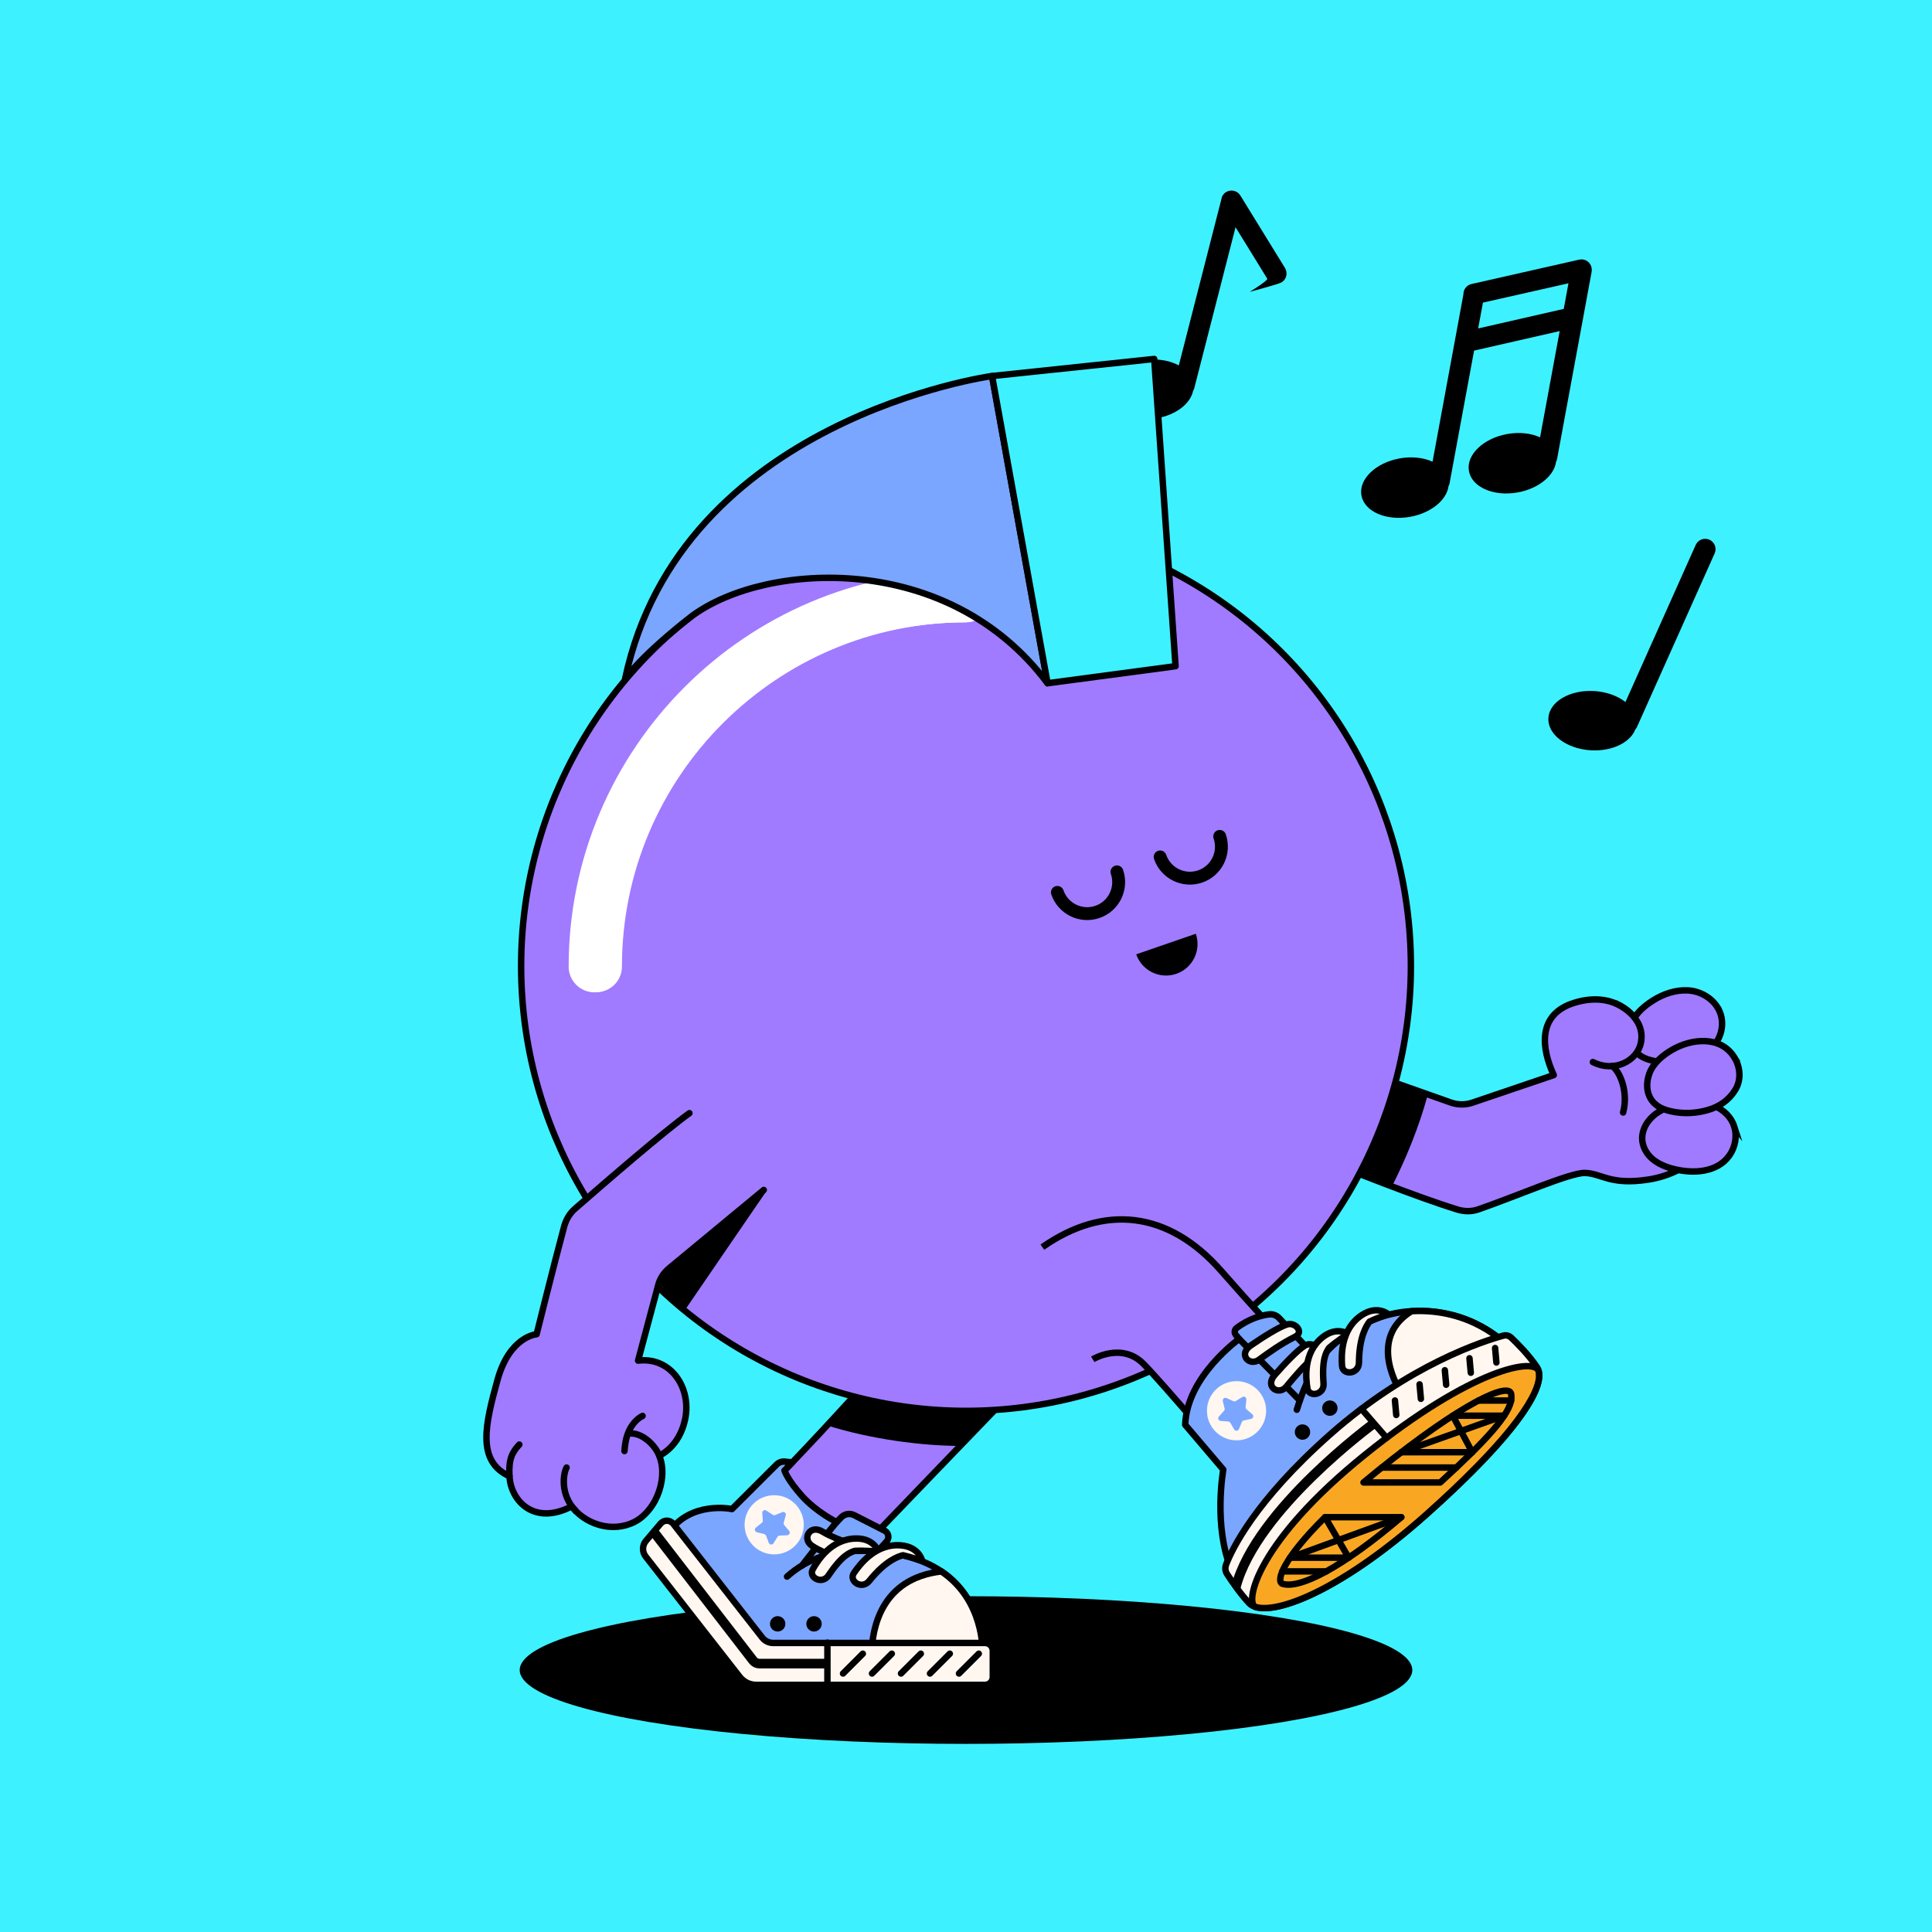 <?xml version="1.0" encoding="UTF-8"?>
<svg xmlns="http://www.w3.org/2000/svg" viewBox="0 0 600 600">
<rect x="0" y="0" width="600" height="600" fill="#333333" stroke="none"/>
<svg id="uuid-b5df70f2-f26b-4cc4-9992-c02ca3e1ffe7" data-name="BACKGROUND" xmlns="http://www.w3.org/2000/svg" viewBox="0 0 600 600"><defs><style>
      .uuid-b49e1da8-89ab-4517-8063-4eac3fbcc068 {
        fill: #3ef1ff;
      }
    </style></defs><rect class="uuid-b49e1da8-89ab-4517-8063-4eac3fbcc068" x="-1" y="-1" width="602" height="602"/></svg>
<svg id="uuid-f15a017f-0e3f-4048-b7dc-9de2c27f1429" data-name="BODY" xmlns="http://www.w3.org/2000/svg" viewBox="0 0 600 600"><defs><style>
      .uuid-168f014a-da8e-4a4a-a17b-b4c761eee567 {
        fill: #fff;
      }

      .uuid-6dd09b89-221c-4a5d-a295-7f6bf4aca76b, .uuid-f0353f8a-5fb2-429a-9857-1825cf43f539, .uuid-45f9cea2-2ee0-4fc6-912f-4bd84051a339, .uuid-7174ee98-898f-4102-bb4e-2dc0b53af4a3, .uuid-8849dfc3-face-4699-b259-b17476a0b974 {
        stroke: #000;
        stroke-width: 2px;
      }

      .uuid-6dd09b89-221c-4a5d-a295-7f6bf4aca76b, .uuid-f0353f8a-5fb2-429a-9857-1825cf43f539, .uuid-7174ee98-898f-4102-bb4e-2dc0b53af4a3, .uuid-8849dfc3-face-4699-b259-b17476a0b974 {
        fill: #a07bff;
      }

      .uuid-6dd09b89-221c-4a5d-a295-7f6bf4aca76b, .uuid-7174ee98-898f-4102-bb4e-2dc0b53af4a3 {
        stroke-miterlimit: 10;
      }

      .uuid-f0353f8a-5fb2-429a-9857-1825cf43f539, .uuid-45f9cea2-2ee0-4fc6-912f-4bd84051a339, .uuid-7174ee98-898f-4102-bb4e-2dc0b53af4a3 {
        stroke-linecap: round;
      }

      .uuid-f0353f8a-5fb2-429a-9857-1825cf43f539, .uuid-45f9cea2-2ee0-4fc6-912f-4bd84051a339, .uuid-8849dfc3-face-4699-b259-b17476a0b974 {
        stroke-linejoin: round;
      }

      .uuid-45f9cea2-2ee0-4fc6-912f-4bd84051a339 {
        fill: none;
      }
    </style></defs><ellipse cx="300" cy="518.65" rx="138.6" ry="22.93"/><g><path class="uuid-6dd09b89-221c-4a5d-a295-7f6bf4aca76b" d="m319.36,427.14c-1.16,1.05-54.95,57-54.95,57,0,0,21.51-1.95,31.74,10.62,10.23,12.57,7.26,23.89,7.26,23.89h-66.9s-28.69-36.17-28.69-36.17c0,0,3.74-13.4,20.44-10.59,20.9-19.38,55.52-59.13,55.52-59.13l35.59,14.38Z"/><path d="m283.78,412.76l31.28,12.64-3.24,9.5c-2.93,3.03-9.76,10.12-13.64,14.14-11.92,0-27.98-2.13-41.33-6.37,13.95-15.1,26.93-29.92,26.93-29.92Z"/></g><g><path class="uuid-f0353f8a-5fb2-429a-9857-1825cf43f539" d="m409.81,359.6c9.2,3.77,29.89,12.05,42.79,16.03,2.11.65,4.41.69,6.5-.04,11.79-4.08,28.47-11.39,33.03-11.32,5.25.08,7.8,3.93,19.88,2.04,13.36-2.1,22.43-11.99,20.93-23.3-4.21-43.28-25.18-26.79-25.18-26.79,0,0-5.84-8.75-18.76-4.82-11.83,3.6-10.2,14.44-6.47,22.47l-25.29,8.58c-2.14.72-4.45.71-6.59-.02l-35.7-12.61"/><path class="uuid-7174ee98-898f-4102-bb4e-2dc0b53af4a3" d="m533.36,312.82c2.5,3.94,1.62,9.14-1.57,12.4-2.47,2.53-5.88,3.88-9.32,4.4-2.8.43-5.7.42-8.49-.08-2.14-.39-4.29-1.1-5.79-2.75-1.66-1.83-2.27-4.46-1.98-6.87.51-4.17,3.84-7.14,7.22-9.26,3.17-1.98,6.86-3.26,10.64-3.09,3.8.18,7.36,2.19,9.3,5.24Z"/><path class="uuid-7174ee98-898f-4102-bb4e-2dc0b53af4a3" d="m538.57,349.84c.97,3.03.32,6.43-1.5,9.01-3.77,5.33-11.17,5.65-16.96,4.27-3.31-.79-6.69-2.21-8.67-5.13-3.13-4.61-.82-9.79,3.48-12.56,2.58-1.66,5.61-2.67,8.63-3.14,5.73-.89,13.1,1.51,15.03,7.56Z"/><path class="uuid-7174ee98-898f-4102-bb4e-2dc0b53af4a3" d="m538.71,328.53c1.8,2.99,2.06,6.89.22,9.9-1.95,3.2-4.94,5.25-8.49,6.28-3.66,1.07-7.64,1.27-11.4.44-2.25-.5-4.53-1.38-5.96-3.28-1.86-2.47-1.89-5.68-.85-8.49,1.2-3.24,4.17-5.69,7.09-7.37,6.15-3.56,15.21-4.43,19.39,2.52Z"/><path class="uuid-7174ee98-898f-4102-bb4e-2dc0b53af4a3" d="m501.85,311.68s9.27,3.84,7.77,12.02c-1.04,5.68-8.17,9.55-14.94,6.13"/><path class="uuid-45f9cea2-2ee0-4fc6-912f-4bd84051a339" d="m500.67,331.08c2.41,1.63,5.11,8.04,3.4,14.42"/><path d="m443.44,339.88c-2.88,10.58-6.94,20.23-11.17,28.59-10.17-3.78-21.16-9.53-27-11.93l11.83-26.02,26.35,9.36Z"/></g><g><circle class="uuid-6dd09b89-221c-4a5d-a295-7f6bf4aca76b" cx="300" cy="300" r="138.16"/><path class="uuid-168f014a-da8e-4a4a-a17b-b4c761eee567" d="m184.58,308.17c-4.41,0-7.98-3.57-7.98-7.98,0-67.74,55.11-122.86,122.86-122.86,4.41,0,7.98,3.57,7.98,7.98s-3.57,7.98-7.98,7.98c-58.94,0-106.9,47.95-106.9,106.9,0,4.41-3.57,7.98-7.98,7.98Z"/></g><path class="uuid-45f9cea2-2ee0-4fc6-912f-4bd84051a339" d="m264.41,484.14c-4.06.49-11.49,1.36-17.85,7.23"/><path class="uuid-168f014a-da8e-4a4a-a17b-b4c761eee567" d="m185.17,308.14c-4.41,0-7.98-3.57-7.98-7.98,0-67.74,55.11-122.86,122.86-122.86,4.41,0,7.98,3.57,7.98,7.98s-3.57,7.98-7.98,7.98c-58.94,0-106.9,47.95-106.9,106.9,0,4.41-3.57,7.98-7.98,7.98Z"/><path d="m203.75,397.46l34.2-27.46-24.86,36.3c-6.73-5.1-3.66-2.61-9.34-8.83Z"/><path class="uuid-8849dfc3-face-4699-b259-b17476a0b974" d="m323.72,387.31c19.14-13.4,39.15-11.3,55.52,7.36,19.6,22.35,30.57,33.06,30.57,33.06,0,0,10.74-19.34,34.77-17.5,18.26,1.4,24.84,14.43,24.84,14.43,0,0,6.21,8.82-22.45,33.5-28.66,24.68-54.93,40.92-61.14,29.46-6.21-11.46-2.82-32.1-2.82-32.1,0,0-22.02-26.09-27.94-32.01-6.79-6.79-15.71-1.36-15.71-1.36"/><path class="uuid-6dd09b89-221c-4a5d-a295-7f6bf4aca76b" d="m446.97,458.17c-25.89,22.29-49.82,37.69-58.79,32.02-9.77-7.44,26.84-38.54,44.88-52.7,18.04-14.16,32.17-17.82,36.36-12.81,0,0,6.21,8.82-22.45,33.5Z"/><path class="uuid-45f9cea2-2ee0-4fc6-912f-4bd84051a339" d="m409.81,427.74c-1.89,2.86-4.55,10.38-4.55,10.38"/><g><path class="uuid-f0353f8a-5fb2-429a-9857-1825cf43f539" d="m214.11,345.7c-8.05,5.83-25.34,20.79-35.52,29.67-1.67,1.45-2.82,3.41-3.39,5.55-3.14,11.67-8.55,33.44-8.55,33.44,0,0-8.42.58-12.19,14.35-3.64,13.3-6.64,25.06,3.77,29.75.35,7.47,7.51,15.45,19.2,9.41.14-.06,1.32,1.32,1.44,1.45,2.64,2.7,6.36,4.45,10.13,4.81,3.65.36,7.61-.67,10.43-3.08,3.29-2.81,5.4-6.94,6.05-11.2.4-2.61.26-5.31-.75-7.78,0,0,6.2-2.51,8.05-11.34,1.99-9.49-4.22-19.42-14.62-18.18l6.17-23.11c.51-2.2,1.74-4.16,3.49-5.59l29.38-24.3"/><path class="uuid-45f9cea2-2ee0-4fc6-912f-4bd84051a339" d="m204.73,452.06c-1.37-3.47-5.39-7.08-9-6.88"/><path class="uuid-45f9cea2-2ee0-4fc6-912f-4bd84051a339" d="m178.86,469.3c-5.16-5.27-3.82-11.97-2.9-13.54"/><path class="uuid-45f9cea2-2ee0-4fc6-912f-4bd84051a339" d="m158.22,458.45c-.27-5.22.73-7.32,3.06-9.83"/><path class="uuid-45f9cea2-2ee0-4fc6-912f-4bd84051a339" d="m193.93,450.63c.14-2.07.48-4.16,1.32-6.06.85-1.95,2.36-3.88,4.31-4.85"/></g></svg>
<svg id="uuid-783ed389-68eb-43cd-8772-5f49b9e71529" data-name="BODY" xmlns="http://www.w3.org/2000/svg" viewBox="0 0 600 600"><defs><style>
      .uuid-f7dbff45-408d-444d-ade6-4633d32cb1f2 {
        fill: none;
        stroke: #000;
        stroke-linecap: round;
        stroke-linejoin: round;
        stroke-width: 4px;
      }
    </style></defs><g id="uuid-4bc92f06-c84b-4f7f-af09-c2014f1ce8f9" data-name="mouth"><path d="m371.37,289.99c1.76,5.11-.95,10.68-6.06,12.44s-10.68-.95-12.44-6.06l18.49-6.38Z"/></g><g id="uuid-285df2d9-fba6-4a75-9123-94e1b459206d" data-name="eye L"><path class="uuid-f7dbff45-408d-444d-ade6-4633d32cb1f2" d="m346.88,270.76c1.76,5.11-.95,10.68-6.06,12.44s-10.68-.95-12.44-6.06"/></g><g id="uuid-a97f4a4e-8c90-4af2-892b-9ce222650c5a" data-name="eye R"><path class="uuid-f7dbff45-408d-444d-ade6-4633d32cb1f2" d="m378.79,259.75c1.76,5.11-.95,10.68-6.06,12.44-5.11,1.76-10.68-.95-12.44-6.06"/></g></svg>
<svg id="uuid-9d1e8aa9-c04a-46e9-b3c3-01823dd59a59" data-name="BACKGROUND" xmlns="http://www.w3.org/2000/svg" viewBox="0 0 600 600"><defs><style>
      .uuid-b5c36b33-7bcc-4de6-9bcc-b09b8a2016f6, .uuid-660c04b4-fa82-4422-b1ba-a2c1dd7e0159 {
        fill: #7aa6ff;
      }

      .uuid-b5c36b33-7bcc-4de6-9bcc-b09b8a2016f6, .uuid-41032fe0-d2fe-461a-b8c6-491b03ab54be, .uuid-8460c441-7e92-40ce-bb73-f11f0dcaf042, .uuid-8971ef88-c9ee-424d-b142-c3a328f2a790, .uuid-9210ebd9-abde-4e8b-b154-3bb591c63759 {
        stroke: #000;
        stroke-linejoin: round;
      }

      .uuid-b5c36b33-7bcc-4de6-9bcc-b09b8a2016f6, .uuid-8460c441-7e92-40ce-bb73-f11f0dcaf042, .uuid-8971ef88-c9ee-424d-b142-c3a328f2a790, .uuid-9210ebd9-abde-4e8b-b154-3bb591c63759 {
        stroke-linecap: round;
        stroke-width: 2px;
      }

      .uuid-f649728e-69c6-4a97-a0f0-388adbfc0e12, .uuid-8460c441-7e92-40ce-bb73-f11f0dcaf042 {
        fill: #fff7f0;
      }

      .uuid-41032fe0-d2fe-461a-b8c6-491b03ab54be {
        stroke-width: 3px;
      }

      .uuid-41032fe0-d2fe-461a-b8c6-491b03ab54be, .uuid-8971ef88-c9ee-424d-b142-c3a328f2a790 {
        fill: none;
      }

      .uuid-9210ebd9-abde-4e8b-b154-3bb591c63759 {
        fill: #f9a723;
      }
    </style></defs><g id="uuid-3ff62dab-83dd-4bd0-b5a2-51453336e98e" data-name="uuid-09b8933c-635f-4dcd-977d-7eb4fc105aa8"><g><g><path class="uuid-b5c36b33-7bcc-4de6-9bcc-b09b8a2016f6" d="m241.22,454.8l-13.89,13.85s-12.85-2.78-19.77,7.48l29.07,36.91h68.51s.65-17.01-14.04-25.82c-8.29-5.06-18.57-5.38-18.57-5.38l2.79-3.09c.96-1.06.66-2.75-.62-3.4-2.53-1.29-6.47-3.3-9.42-4.8-1.34-.68-2.97-.41-4.02.67l-1.42,1.47s-6.22-3.03-10.77-8.09c-4.55-5.06-5.44-7.92-5.44-7.92l2.43-2.53-2.37-.23c-.91-.09-1.81.23-2.46.88h0Z"/><path class="uuid-8971ef88-c9ee-424d-b142-c3a328f2a790" d="m244.42,489.63c5.92-5.31,14.38-9.03,28.11-7.79"/><path class="uuid-8460c441-7e92-40ce-bb73-f11f0dcaf042" d="m305.14,513.04s.61-16.03-12.79-25.02c-19.07,2.22-21.4,18.25-21.65,25.02h34.44Z"/><path class="uuid-8971ef88-c9ee-424d-b142-c3a328f2a790" d="m259.84,472.69c-3.71,4.36-10.76,13.48-10.76,13.48"/><g><circle cx="241.51" cy="504.3" r="2.39"/><circle cx="252.8" cy="504.3" r="2.39"/></g><g><path class="uuid-8460c441-7e92-40ce-bb73-f11f0dcaf042" d="m261.71,478.55s-3.86-1.4-6.22-2.86c-3.94-2.43-6.53,2.16-3.35,4.35,2.2,1.51,5.38,2.69,5.38,2.69l4.19-4.18Z"/><path class="uuid-8460c441-7e92-40ce-bb73-f11f0dcaf042" d="m272.79,481.86s-1.22-4.06-6.78-4.06c-7.86,0-12.12,6.94-13.58,9.53-1.46,2.58,2.88,4.92,4.88,1.92,4.3-6.42,6.78-7.15,8.16-7.61,3.05-.17,7.32.21,7.32.21h0Z"/><path class="uuid-8460c441-7e92-40ce-bb73-f11f0dcaf042" d="m286.4,484.77s-.85-4.3-6.5-4.83c-7.98-.74-12.97,6.03-14.7,8.56-1.73,2.53,2.45,5.35,4.77,2.44,4.98-6.23,9.01-7.6,10.46-7.94,1.97.42,5.97,1.76,5.97,1.76h0Z"/></g><g><circle class="uuid-f649728e-69c6-4a97-a0f0-388adbfc0e12" cx="240.43" cy="473.54" r="9.19"/><path class="uuid-660c04b4-fa82-4422-b1ba-a2c1dd7e0159" d="m244.02,470.6l-.63,2.28c-.07.26-.01.54.16.74l1.52,1.81c.44.52.09,1.32-.59,1.35l-2.36.11c-.27.01-.52.16-.66.39l-1.25,2.01c-.36.58-1.22.49-1.46-.14l-.83-2.22c-.1-.25-.31-.44-.57-.51l-2.3-.57c-.66-.16-.84-1.01-.31-1.44l1.85-1.48c.21-.17.33-.43.31-.7l-.17-2.36c-.05-.68.7-1.12,1.27-.74l1.98,1.3c.23.15.51.18.76.08l2.19-.89c.63-.26,1.28.32,1.1.98h0Z"/></g><path class="uuid-8460c441-7e92-40ce-bb73-f11f0dcaf042" d="m236.72,508.58l-27.63-35.34c-.99-1.27-2.89-1.3-3.93-.08l-4.54,5.35c-1.19,1.4-1.23,3.44-.1,4.88l29.22,37.38c1.22,1.56,3.1,2.48,5.08,2.48h71.09c1.33,0,2.41-1.08,2.41-2.41v-8.19c0-1.33-1.08-2.41-2.41-2.41h-65.78c-1.34,0-2.6-.62-3.42-1.67h0Z"/><line class="uuid-8971ef88-c9ee-424d-b142-c3a328f2a790" x1="256.96" y1="510.14" x2="256.96" y2="523.15"/><g><line class="uuid-8971ef88-c9ee-424d-b142-c3a328f2a790" x1="261.81" y1="519.72" x2="267.96" y2="513.57"/><line class="uuid-8971ef88-c9ee-424d-b142-c3a328f2a790" x1="270.81" y1="519.72" x2="276.96" y2="513.57"/><line class="uuid-8971ef88-c9ee-424d-b142-c3a328f2a790" x1="279.82" y1="519.72" x2="285.97" y2="513.57"/><line class="uuid-8971ef88-c9ee-424d-b142-c3a328f2a790" x1="297.82" y1="519.72" x2="303.97" y2="513.57"/><line class="uuid-8971ef88-c9ee-424d-b142-c3a328f2a790" x1="288.82" y1="519.72" x2="294.97" y2="513.57"/></g><path class="uuid-41032fe0-d2fe-461a-b8c6-491b03ab54be" d="m256.96,516.65h-21.1c-.79,0-1.53-.37-2.01-.99l-30.83-39.95"/></g><g><path class="uuid-b5c36b33-7bcc-4de6-9bcc-b09b8a2016f6" d="m368.09,442.51l11.81,13.89s-3.17,17.71,2.54,31.11c0,0,5.33-16.06,31.48-39.12,26.16-23.06,53.73-30.88,53.73-30.88,0,0-10.6-11.39-29.3-10.31-18.7,1.08-28.7,15.35-28.7,15.35l-12.42-13.22c-.8-.85-1.95-1.29-3.1-1.14-2.22.27-6.08,1.2-10.09,4.24-.66.5-.78,1.46-.26,2.11l1.05,1.3s-16.35,11.66-16.75,26.68h0Z"/><path class="uuid-8460c441-7e92-40ce-bb73-f11f0dcaf042" d="m409.66,422.54s-3.89,5.28-6.92,15.26"/><line class="uuid-8971ef88-c9ee-424d-b142-c3a328f2a790" x1="384.84" y1="415.83" x2="403.68" y2="434.93"/><path class="uuid-8460c441-7e92-40ce-bb73-f11f0dcaf042" d="m435.19,432.7c17.96-11.07,32.48-15.19,32.48-15.19,0,0-10.6-11.39-29.3-10.31-12.71,7.85-5.52,21.67-3.18,25.5h0Z"/><path class="uuid-8460c441-7e92-40ce-bb73-f11f0dcaf042" d="m469.32,415.42c-.66-.63-1.59-.86-2.47-.62-5.87,1.59-29.25,8.95-53.86,30.76-23.28,20.64-30.4,35.59-32.22,40.34-.37.98-.27,2.06.31,2.94,1.37,2.1,4.19,6.25,6.89,9.08,4.73,4.98,26.38-2.07,55.09-27.69,28.72-25.62,37.69-40.52,34.25-45.67-2.52-3.77-6.2-7.44-7.99-9.14h0Z"/><path class="uuid-9210ebd9-abde-4e8b-b154-3bb591c63759" d="m477.9,426.07h0c-.62-4.79-20.55-1.28-53.98,25.69-33.41,26.94-37.41,45.67-34.1,47.26,7.15,2.33,27.31-5.65,53.25-28.79,24.07-21.47,34.26-35.41,34.9-42.4,0-.73,0-1.33-.07-1.76h0Z"/><g><g><path class="uuid-9210ebd9-abde-4e8b-b154-3bb591c63759" d="m447.29,460.39c14.43-13.2,21.63-21.14,22.08-26,0-.59,0-1.08-.05-1.42-.5-3.87-14.68,2.19-41.67,23.96-1.47,1.18-2.86,2.33-4.2,3.46h23.84,0Z"/><path class="uuid-9210ebd9-abde-4e8b-b154-3bb591c63759" d="m411.51,471.18c-12.88,12.71-15.31,19.71-13.29,20.67,5.33,1.74,18.47-4.91,36.96-20.67h-23.67,0Z"/></g><line class="uuid-8971ef88-c9ee-424d-b142-c3a328f2a790" x1="398.24" y1="488.01" x2="411.89" y2="488.01"/><polyline class="uuid-8971ef88-c9ee-424d-b142-c3a328f2a790" points="411.51 471.18 418.84 483.75 400.63 483.75 435.18 471.18"/><line class="uuid-8971ef88-c9ee-424d-b142-c3a328f2a790" x1="429.11" y1="455.76" x2="452.29" y2="455.76"/><polygon class="uuid-8971ef88-c9ee-424d-b142-c3a328f2a790" points="451.17 439.65 467.13 439.65 435.18 451 457.21 451 451.17 439.65"/><line class="uuid-8971ef88-c9ee-424d-b142-c3a328f2a790" x1="459.15" y1="434.95" x2="469.28" y2="434.95"/></g><line class="uuid-8971ef88-c9ee-424d-b142-c3a328f2a790" x1="422.8" y1="437.53" x2="430.61" y2="446.53"/><g><path class="uuid-8460c441-7e92-40ce-bb73-f11f0dcaf042" d="m408.54,421.02c-3.73,3.19-6.72,6.78-9.07,9.63-2.35,2.86-6.8.03-3.59-3.64,3.21-3.67,7.19-7.82,9.39-9.15,2.2-1.33,5.76,1.03,3.27,3.15h0Z"/><path class="uuid-8460c441-7e92-40ce-bb73-f11f0dcaf042" d="m402.17,415.16c-4.39,2.18-8.18,4.92-11.16,7.11-2.98,2.19-6.6-1.64-2.59-4.41,4.01-2.77,8.88-5.81,11.35-6.56,2.46-.75,5.33,2.41,2.4,3.86h0Z"/><path class="uuid-8460c441-7e92-40ce-bb73-f11f0dcaf042" d="m418.62,414.25s-3.47-2.43-7.84,1.01c-6.17,4.87-5.22,12.96-4.76,15.89s5.3,2.08,5.02-1.51c-.6-7.7.9-9.81,1.7-11.03,2.29-2.02,5.88-4.36,5.88-4.36h0Z"/><path class="uuid-8460c441-7e92-40ce-bb73-f11f0dcaf042" d="m431.11,408.11s-3.34-2.85-8.09.24c-6.73,4.36-6.45,12.77-6.24,15.82.21,3.06,5.24,2.68,5.26-1.04.05-7.97,2.38-11.55,3.3-12.71,1.81-.89,5.78-2.31,5.78-2.31Z"/></g><g><circle class="uuid-f649728e-69c6-4a97-a0f0-388adbfc0e12" cx="384.02" cy="438.12" r="9.19"/><path class="uuid-660c04b4-fa82-4422-b1ba-a2c1dd7e0159" d="m387.08,434.62l-.24,2.35c-.03.27.08.53.28.71l1.8,1.53c.52.44.31,1.28-.36,1.43l-2.31.5c-.26.06-.48.24-.59.49l-.9,2.19c-.26.63-1.13.69-1.47.1l-1.19-2.05c-.14-.23-.38-.38-.65-.41l-2.36-.18c-.68-.05-1-.86-.55-1.36l1.58-1.76c.18-.2.25-.48.19-.74l-.56-2.3c-.16-.66.51-1.22,1.13-.94l2.16.96c.25.11.53.09.76-.05l2.02-1.24c.58-.36,1.31.11,1.24.78h0Z"/></g><g><circle cx="404.5" cy="444.74" r="2.39"/><circle cx="413" cy="437.31" r="2.39"/></g><line class="uuid-8971ef88-c9ee-424d-b142-c3a328f2a790" x1="464.72" y1="423.14" x2="464.32" y2="418.64"/><line class="uuid-8971ef88-c9ee-424d-b142-c3a328f2a790" x1="456.77" y1="426.32" x2="456.36" y2="421.82"/><line class="uuid-8971ef88-c9ee-424d-b142-c3a328f2a790" x1="449.12" y1="430.04" x2="448.71" y2="425.54"/><line class="uuid-8971ef88-c9ee-424d-b142-c3a328f2a790" x1="441.27" y1="434.42" x2="440.86" y2="429.92"/><line class="uuid-8971ef88-c9ee-424d-b142-c3a328f2a790" x1="433.62" y1="439.43" x2="433.21" y2="434.93"/><path class="uuid-41032fe0-d2fe-461a-b8c6-491b03ab54be" d="m426.7,442.03s-36.57,26.72-42.89,50.79"/></g></g></g></svg>
<svg id="uuid-2c12b907-b76f-4699-b403-115b318e8c0a" data-name="BODY" xmlns="http://www.w3.org/2000/svg" viewBox="0 0 600 600"><g id="uuid-fbaff554-f4e8-4966-8dd6-93a04a55e731" data-name="notes"><path id="uuid-c4bab009-7e62-47ea-a24c-6e0e8eb4e622" data-name="note" d="m530.94,167.64c-1.6-.76-3.52-.08-4.29,1.52,0,0-15.87,35.49-21.85,48.86-2.39-1.88-5.81-3.17-9.68-3.41-7.57-.46-13.95,3.29-14.26,8.37-.31,5.08,5.58,9.57,13.15,10.03,6.58.4,12.26-2.39,13.84-6.46.18-.2.35-.42.48-.67l24.14-53.95c.76-1.6.08-3.52-1.52-4.29Z"/><path id="uuid-3ea0a4af-a12f-4b4b-b4be-488363ed619c" data-name="note" d="m399.17,83.39l-13.93-22.62c-.9-1.53-2.87-2.05-4.4-1.16-.87.51-1.4,1.36-1.54,2.29-.84,3.27-9.74,38.06-13.21,51.58-2.67-1.45-6.26-2.15-10.12-1.72-7.54.83-13.2,5.6-12.64,10.66.56,5.06,7.12,8.49,14.65,7.66,6.56-.72,11.68-4.43,12.55-8.71.14-.23.27-.47.35-.75l12.83-50.06c4.07,6.61,9.77,15.86,9.85,15.99.32.55-5.45,4.09-5.45,4.09,0,0,8.87-2.36,9.85-2.93,1.51-.88,2.03-2.8,1.19-4.32Z"/><path id="uuid-c9c4d404-b4a7-4a04-9f34-9ae196a5cd99" data-name="note" d="m494.28,83.17s0-.03,0-.04c-.35-1.74-2.05-2.87-3.79-2.51,0,0-33.19,7.52-33.44,7.57-1.54.31-2.6,1.69-2.57,3.21-.92,5-7.13,38.67-9.59,51.99-2.76-1.27-6.4-1.71-10.21-1.03-7.46,1.34-12.78,6.49-11.88,11.5.9,5.01,7.68,7.98,15.14,6.64,6.49-1.17,11.35-5.21,11.92-9.54.13-.24.24-.49.3-.77l7.63-41.31,26.58-6.06c-2.15,11.64-4.71,25.53-6.09,33-2.76-1.27-6.4-1.71-10.21-1.03-7.46,1.34-12.78,6.49-11.88,11.5.9,5.01,7.68,7.98,15.14,6.64,6.49-1.17,11.36-5.21,11.92-9.54.13-.24.24-.49.3-.77l10.73-58.12c.09-.45.08-.9,0-1.32Zm-35.22,18.82l1.48-8.01,26.56-6c-.39,2.13-.89,4.85-1.46,7.95-4.21.96-19.81,4.53-26.58,6.07Z"/></g></svg>
<svg id="uuid-0de5f23b-a9c3-41d0-a07b-55d620b71dd1" data-name="BODY" xmlns="http://www.w3.org/2000/svg" viewBox="0 0 600 600"><defs><style>
      .uuid-98a7d5c3-cae7-43d0-a8db-2d531b27fa52 {
        fill: #7aa6ff;
      }

      .uuid-98a7d5c3-cae7-43d0-a8db-2d531b27fa52, .uuid-16744c03-097f-478e-a59a-7cffde4095eb {
        stroke: #000;
        stroke-linecap: round;
        stroke-linejoin: round;
        stroke-width: 2px;
      }

      .uuid-16744c03-097f-478e-a59a-7cffde4095eb {
        fill: #3ef1ff;
      }
    </style></defs><path class="uuid-98a7d5c3-cae7-43d0-a8db-2d531b27fa52" d="m215.33,190.99c22.77-16.43,79.18-20.03,109.99,21.2l-17.23-95.42s-96.74,13.25-113.97,94.09c6.35-8.67,21.2-19.88,21.2-19.88Z"/><polygon class="uuid-16744c03-097f-478e-a59a-7cffde4095eb" points="325.33 212.19 365.08 206.89 358.46 111.48 308.1 116.78 325.33 212.19"/></svg>
</svg>